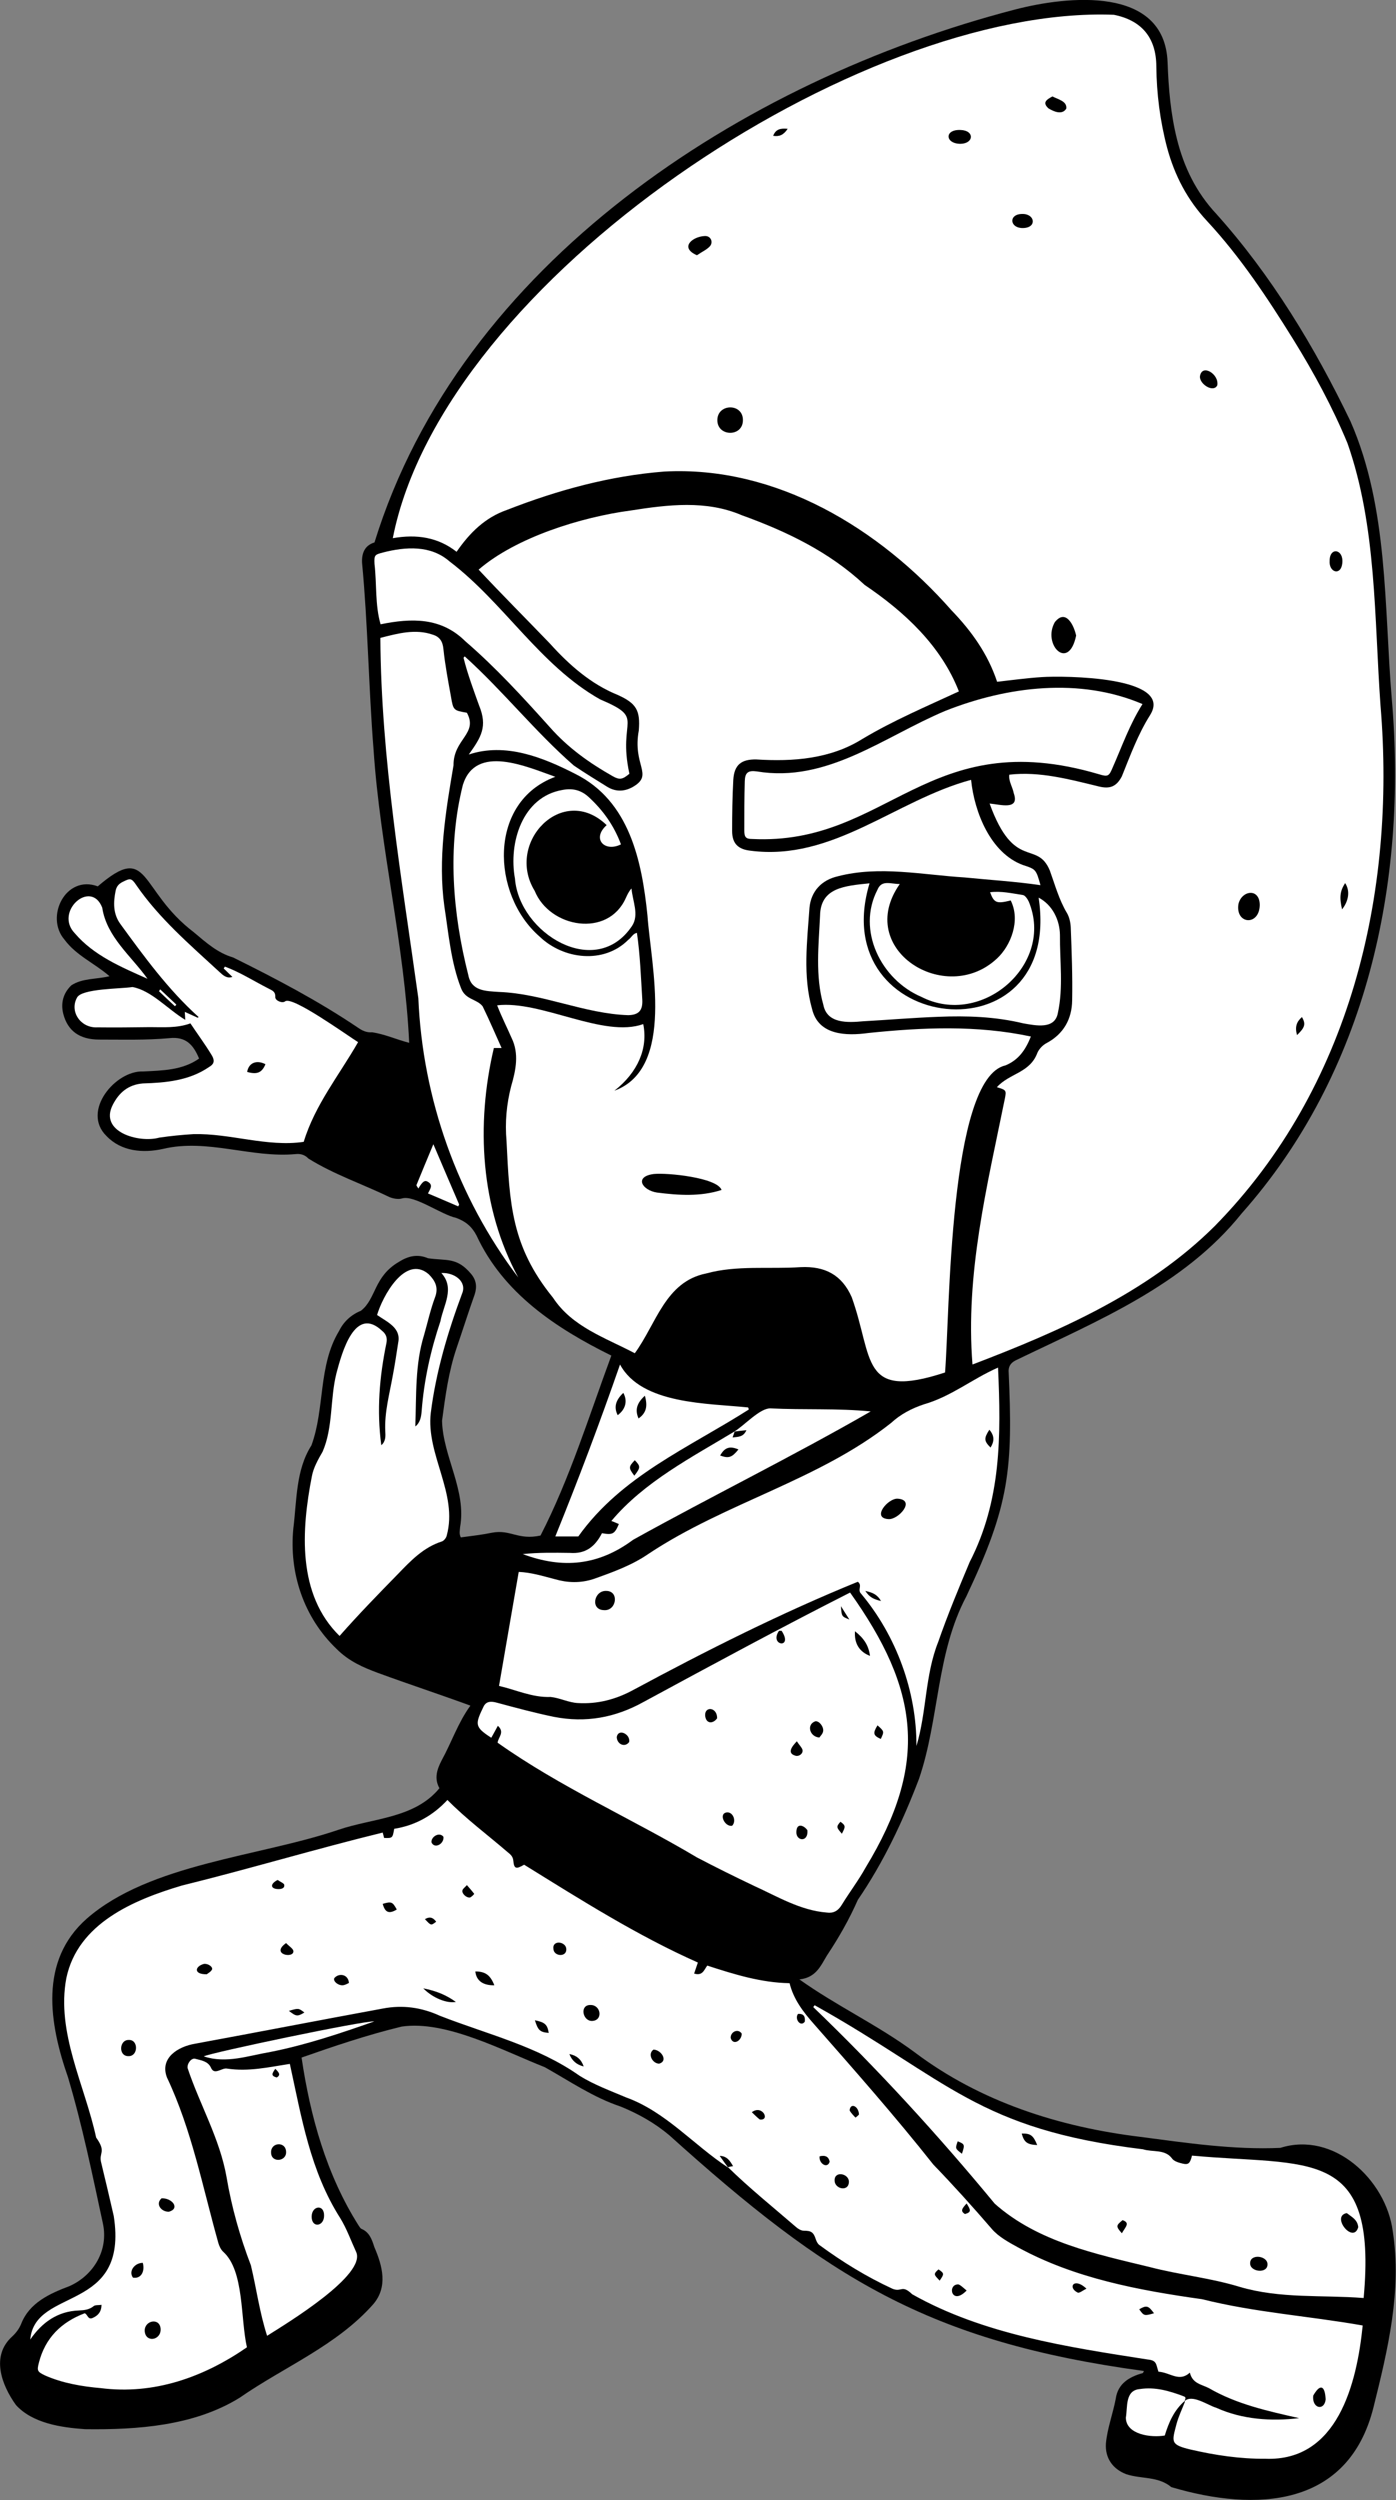 <?xml version="1.0" encoding="utf-8"?>
<!-- Generator: Adobe Illustrator 26.0.0, SVG Export Plug-In . SVG Version: 6.00 Build 0)  -->
<svg version="1.1" id="Capa_1" xmlns="http://www.w3.org/2000/svg" xmlns:xlink="http://www.w3.org/1999/xlink" x="0px" y="0px"
	 viewBox="0 0 595.3 1065.7" style="enable-background:new 0 0 595.3 1065.7;" xml:space="preserve">
<rect x="0" y="0" width="595.3" height="1065.7" fill="#808080" stroke="none"/>
<style type="text/css">
	.st0{fill:#FFFFFF;}
</style>
<g>
	<path d="M260.7,577.8c-23.7-11.7-46.1-26.6-57.5-51.2c-2-3.8-4.6-6-8.7-7.5c-6.4-1.4-17.8-9.8-23-8.3c-1.6,0.5-3.9,0.1-5.5-0.6
		c-11.4-5.5-23.8-9.7-34.5-16.4c-1.5-1.6-3.4-2.1-5.3-1.9c-19.1,1.8-37.7-6.7-56.7-2.2c-8.5,1.9-17.8,1.1-24.1-5.5
		c-10.8-10.6,3.9-28,15.6-27.5c8.3-0.4,16.8-0.5,23.9-5.5c-2.4-5.8-5.6-9.5-12.7-8.7c-9.9,0.9-19.9,0.6-29.9,0.6
		c-8.4,0-13.4-3.7-15.3-10.9c-1.2-4.7,0-8.9,3.4-12.2c4.7-3.1,10.4-2.5,16.3-3.9c-6.3-5.5-14.2-8.8-19.2-15.6
		c-8.4-9.7,0.5-27.8,14.2-22.7c22.3-19.2,17.2,1.5,41,19.6c5,4.2,10.1,8.8,16.7,10.7c18.2,9,36.3,18.5,53.2,29.9
		c1.9,1.3,3.7,2.2,6.1,2c5.4,0.8,10.1,3,15.8,4.5c-2-42-12.4-83-15.2-125c-2.1-26.5-2.4-53.1-4.9-79.6c-0.2-4.1,1.1-7.4,5.3-8.7
		c36.7-118.8,156.5-196.8,273-227.1c22.6-5.9,64-10.3,65.2,22.5c0.4,11,1.3,21.9,4,32.7c3,12,8.2,22.7,16.8,31.9
		c23.5,26.2,42,56.8,57.2,88.4c16.2,37,14.3,78.8,17.6,118.3c6.8,78.4-10.7,159.3-64,219.3c-24.6,30.7-61.3,45.7-95.9,62.4
		c-2.2,1-3.4,2.3-3.5,4.6c1.9,42.1,0.4,57.3-18,96.2c-12.9,24.3-11.5,52.3-20.2,77.8c-6.9,18.1-15.1,35.5-26.1,51.6
		c-3.6,8.2-8.1,16.1-13.1,23.6c-2.7,4.4-4.6,9.5-11.8,10.3c16,11.4,33.4,19.4,49.2,31.1c28,21.1,61.6,31.8,96.1,36
		c19.7,2.6,40,5.6,59.8,4.7c22.7-7.2,45,13.5,47.9,35.4c4,25.4-2.1,50.7-8.2,75.2c-10.7,42.7-50.1,44.7-86.2,34
		c-5.6-4.7-12.8-3.4-19.2-5.5c-5.8-2.2-9.1-6.9-8.7-13.1c0.6-6.5,3-12.7,4.2-19.1c0.9-6.4,5.7-9.3,11.5-10.9c0.1,0,0.2-0.2,0.5-0.9
		c-92-12.5-135-39.8-202.4-100.5c-6.2-5.2-13.1-9.1-20.7-12.2c-11.7-3.9-21.7-10.8-32.4-16.8c-17.6-6.9-42.1-20.1-61-17.3
		c-14.5,3.5-28.7,8.3-42.7,13.2c3.7,25,10.6,50,24.4,71.7c0.3,0.5,0.7,1.1,1.1,1.3c3.4,1.4,4.5,4.5,5.5,7.7c3.5,8.1,5.9,17-0.4,24.4
		c-15.6,17.7-38,26.7-57,39.9c-19.4,12-43.6,13.7-65.9,13.4c-10.2-0.7-22.4-2.5-29.5-10.3c-6.1-8.5-10.8-20.9-1.6-29.2
		c1.7-1.6,2.9-3.2,3.8-5.3c3.5-9.1,12.2-13,20.7-16.2c10.4-4.7,16.6-15.4,14.2-26.6c-4.5-20.9-8.8-41.9-14.9-62.4
		c-8-22.9-12.4-49.6,8-67.6c26.9-23.5,73.6-26.4,107.4-37.9c14.7-5,32.4-4.8,43-17.7c-2.3-4.1-1.1-7.9,0.9-11.8
		c4.3-7.8,7-16.1,12.3-23.4c-13.1-4.8-26.2-9.1-39.3-13.9c-6.5-2.4-12.5-5-17.8-10.3c-14-13.4-20.3-32.4-18.4-51.4
		c1.5-11.9,1-24.8,7.7-35.3c5.8-15.7,2.8-34,11.8-48.8c1.9-3.9,5.1-6.9,9.3-8.6c6.6-5.1,5.4-14.6,16.3-20.9
		c3.8-2.4,7.8-3.4,12.3-1.5c7.9,1.2,12.3-0.6,18.4,6.7c2.2,2.6,2.6,5.5,1.5,8.8c-2.7,7.6-5.1,15.2-7.7,22.8c-3.4,10-4.8,20.5-6.2,31
		c0.4,15.3,10.5,29.6,7.7,45.3c-0.1,1.6-0.5,2.7,0.3,4.4c4.4-0.6,8.9-1.1,13.3-2c8-1.5,11.1,3.3,20.7,1.2
		C242.9,630.4,251.1,603.8,260.7,577.8z"/>
	<path class="st0" d="M414.7,581.6c-3.1-38.5,6.2-75.9,13.8-113.3c0.7-3.6,0.6-3.7-3.4-4.9c5.4-6,14.1-6,17.3-14.7
		c0.7-1.6,2.3-3.3,3.9-4.1c7.3-3.9,10.8-10.3,10.9-18.2c0.2-10.4-0.2-20.8-0.6-31.2c-0.1-2-0.6-4.3-1.6-6c-3.4-5.7-5.1-12-7.3-18.1
		c-5.5-13.3-15.2,0.4-25.7-28.6c4.6,0.4,12.9,3,10.3-4.4c-0.5-2.7-2.3-5.2-1.9-7.9c12.9-1.5,25.7,2,38.1,5c4.8,1.2,7.6,0.1,9.9-4.3
		c3.6-8.9,6.9-18,12.1-26.2c10.1-16.5-37.2-16.7-46.2-16.1c-6.4,0.4-12.7,1.3-19.1,2c-3.9-11.8-10.9-21.6-19.4-30.4
		c-30.7-34.9-74.8-61.8-122.6-59.2c-23,1.8-45.4,7.9-66.9,16.3c-9.5,3.3-16,9.8-21.6,17.9c-7.9-6.2-17-7.6-27.2-5.8
		C189.1,119.3,366.4,2.1,475,6.3c11.9,2.4,18,9.8,18.1,21.9c0.1,11.8,1.6,23.4,4.6,34.8c3.2,11.8,8.6,22.2,17.1,31.3
		c14.2,15.3,25.7,32.7,36.7,50.4c8.8,14.2,16.7,28.8,23.1,44.2c12.5,35.6,11.4,74.6,14.1,111.9c6.7,80.3-13,163.1-70.7,221.8
		C489.6,550.9,451.7,567.5,414.7,581.6z M458.9,270.9c-1-4.6-4.5-11.5-9.1-5.7C444.4,274.7,455.7,286.4,458.9,270.9z M316.8,179.1
		c0.1-7.3-10.8-7.2-10.9-0.1C305.8,186.2,316.8,186.4,316.8,179.1z M537.2,385.8c0-7.5-7.8-6.3-9.1-0.4
		C526.8,394,537,394.8,537.2,385.8z M297.2,108.8c2-1.4,4.1-2.3,5.5-3.8c1.6-1.8,0.4-4.5-2.1-4.4
		C295.3,100.8,289.6,105.5,297.2,108.8z M448.8,41.1c-2.6,1.4-4.4,2.6-1.7,5.1c2.2,1.3,5.8,3,7.6,0.1
		C455.1,43.1,451.2,42.4,448.8,41.1z M409.6,61.3c5.7-0.1,6.1-5.7,0-5.9C402.6,55.1,403,61.3,409.6,61.3z M435.8,91.2
		c-5.9,0.1-5.2,6.2,0.5,6C442.3,97.1,441.4,91,435.8,91.2z M519.1,164.2c0.8-4.8-6.6-9.3-7.4-3.8
		C511.4,163.7,517.5,167.6,519.1,164.2z M567,239c-0.4,5,4.8,6.6,5.4,1.1C573.1,234,567,233,567,239z M572.3,387.6
		c3-3.8,3.4-8.1,1.3-11.2C571.4,379.9,571.1,382.4,572.3,387.6z M553.1,441.2c3.4-3.3,3.8-4.7,2.1-7.7
		C552.9,435.5,552.1,437.7,553.1,441.2z M335.9,54.9c-3.2-0.3-5.1,0.2-6.2,3C332.3,58.3,334.1,57.6,335.9,54.9z"/>
	<path class="st0" d="M198.2,279.8c16.3,14.7,30,32.1,46.5,46.5c4.7,3.2,9.5,6.1,14.3,9.1c3.8,2.3,7.7,2,11.4-0.3
		c8.2-5.1-0.7-9,2-23.7c0.7-8.6-1-11.6-9-15.2c-11.4-4.6-20.7-12.8-28.9-21.9c-10.1-10.5-20.4-20.8-30.4-31.5
		c16-13.8,43.8-22.4,64.8-25.2c16-2.5,32.2-4.5,47.4,2c19.1,6.9,37.3,15.6,52.4,29.7c17,11.5,32.6,25.9,40.2,45.4
		c-13.8,6.4-28,12.4-41.2,20.3c-13.6,8.5-29.5,9.7-45.2,8.7c-6.3-0.1-9.4,2.2-9.8,8.7c-0.4,7.3-0.5,14.6-0.5,21.8
		c0,5.3,2.5,7.8,7.8,8.4c35.2,4.6,61.8-21.5,94.1-30.2c1.4,13.8,8.3,31.2,22.1,36.3c5.6,1.8,5.6,1.9,7.5,8.6
		c-10.8-1.6-21.5-2.2-32.3-3.3c-18-1.1-36.3-5.1-54.1-0.5c-7,1.6-11.4,6.4-12.1,13.3c-1,14.3-2.9,29.3,1.1,43.3
		c2.7,11.2,14.5,11.5,24,10.2c23.2-2.4,46.3-3.4,69.3,1.5c-2.3,5.8-5.3,10-10.8,12.3C404.5,459.4,405,561.3,403,585
		c-36.3,11.9-30.4-5.9-39.8-32.1c-4.2-9.5-11.4-13.3-21.8-12.8c-13.4,0.9-27.2-0.9-40.3,2.7c-17.4,3.5-21.2,21.4-30.4,34
		c-12.7-6.7-26.7-11.2-34.9-23.7c-17.8-21.9-18.5-40.1-19.8-66.8c-0.7-7.9,0-15.7,2-23.4c2-6.8,3.4-13.8,0.2-20.4
		c-2.1-4.8-4.3-9.1-6.2-14c18.8-2.2,45.4,14.1,62.3,8c2.1,10.3-2.3,20.6-12.3,28.4c26-9.5,15.6-53.4,14.1-74.7
		c-2.4-23.4-7.7-48.8-30.7-60.3c-13.9-7.1-29.8-13.5-45.5-8.3c5.3-7.4,8.1-11.9,4.4-20.9c-2.4-6.7-4.9-13.4-6.6-20.2
		C197.7,280.2,197.9,280,198.2,279.8z M307.7,507.2c-1.9-5.3-23.3-7.4-28.9-6.8c-8.5,1.1-5,6.9,1.3,7.9
		C289.4,509.5,298.7,510.1,307.7,507.2z"/>
	<path class="st0" d="M505.1,1023.5c3.2-3.2,9.9,1.7,13.6,2.8c11.1,5,23.4,5.8,35.3,4.4c-13.3-3-26.6-5.9-38.5-12.8
		c-3.1-1.6-7-1.9-8.1-6.6c-4.6,4.2-8.4-0.1-13.4-0.4c-1.1-3.2-0.6-4.8-4.6-5.2c-34.1-5.3-70.1-10.7-100.4-27.8
		c-4.5-4.3-4.4-0.8-8.3-2.3c-11.1-5.1-21.5-11.5-31.3-18.7c-0.7-0.5-1.2-1.5-1.5-2.4c-1-3.1-2-3.7-5.2-3.7c-1.1,0-2.4-0.8-3.3-1.6
		c-9.7-8.4-19.8-16.5-29-25.5c0.7-0.1,1.3-0.3,2.2-0.4c-1.3-2.3-2.6-4.3-5.7-4.4c1.2,1.7,2.4,3.4,3.6,5
		c-14.7-9.6-26.6-23.8-43.5-29.9c-6.6-2.8-13.7-5.4-19.8-9.2c-18-12.7-39.4-17.7-59.6-25.6c-7.9-3.6-15.9-4.7-24.3-3.1
		c-26.7,4.9-53.4,10.1-80.1,15c-7.2,1.2-15.2,6-12,14.4c10.6,22.4,15.2,46.7,21.9,70.5c0.4,1.4,1.1,2.9,2.1,3.8
		c9,8.1,7.3,28.5,10.1,40.7c-18.5,12.8-39.7,20.3-62.3,17.4c-8.1-0.7-16.3-2.1-23.8-5.4c-3.3-1.6-3.5-2-2.6-5.5
		c2.7-10.5,9.5-17.2,19.5-21c1.3,0.4,1.3,2.9,3.4,2c2.2-1,3.7-2.4,3.8-5.6c-1.3,0.2-2.6,0-3.3,0.5c-1.9,1.6-4.1,1.8-6.3,1.9
		c-9.1,0.3-15.8,5.1-20.8,12.4c2-22.6,42.1-11.2,35.6-52.7c-1.7-7.5-3.5-15-5.3-22.5c-1.3-4.6,2.4-4.5-2.2-10.9
		c-4.8-22.3-17.1-44.7-12.7-68c4.9-23.3,28.7-33.3,49.2-39.4c28.4-7,57.1-15.6,85.7-22.6c0.2,0.7,0.4,1.5,0.6,2.3
		c3.6,0.1,3.6,0.1,4.3-3.9c8.8-1.4,16.4-5.5,22.7-12.3c8.1,8.2,16.9,14.7,25.5,22.1c1.2,1,2.4,1.8,2.6,3.8c0.3,3.5,1.2,3.7,4.6,1.7
		c24.1,14.9,48,30.1,74.1,41.7c-0.5,1.5-1,3-1.6,4.7c3.6,1.1,4.2-1.5,5.6-3.4c11.4,3.7,22.9,7.3,35.1,7.5
		c1.7,6.9,5.8,12.2,10.2,17.2c17.4,19.8,34.8,39.5,51.1,60.1c8.6,8.9,16.8,18,24.9,27.4c2.9,3.4,7.2,5.7,11.2,7.9
		c24.1,13.2,51.5,18.3,78.5,22.1c22.8,5.7,45.2,7.1,68.5,11.2c-2.5,24.8-10.7,58-41.5,56.8c-10.8,0.1-21.4-1.5-31.8-3.9
		c-9-2.1-8-3.4-6.1-10.9c0.9-3.3,2.4-6.4,3.6-9.5C505.2,1023.3,505.1,1023.5,505.1,1023.5z M68.5,992.7c-0.3-5-6.9-3.7-6.8,0.8
		C62,998.7,68.7,997.6,68.5,992.7z M252.4,861.4c4.9-0.1,3.9-6.9-0.6-6.8C247.1,854.5,248.4,861.4,252.4,861.4z M560,1021.1
		c-0.6,5.6,4.8,6.6,5.3,1.6C565,1016.6,562.9,1016,560,1021.1z M54.9,869.5c-4.1-0.1-4.5,7-0.1,6.9C59,876.5,59.1,869.3,54.9,869.5z
		 M210.8,846.2c-1.7-4.4-3.9-5.9-8.1-5.9C203.1,844.2,205.9,846.3,210.8,846.2z M68.9,937c-2.8,2.4-0.1,5.9,3.2,5.7
		C76.9,941.3,73.4,936.8,68.9,937z M362,930.1c0.2-3.6-6.1-5-6.1-0.8C355.8,933,361.8,934.4,362,930.1z M180.5,847.5
		c4,4.1,10,6.5,13.9,5.8C190.4,850.4,186.1,848.6,180.5,847.5z M278.7,873.6c-2.7,1.8-0.5,6,2.4,6
		C285,878.5,282.1,873.8,278.7,873.6z M60.9,964.5c-3.5,0-6.2,3.6-4.2,6.3C60,971.4,61.9,968.4,60.9,964.5z M241.5,831
		c0.1-3.5-6-4.3-5.5-0.4C236,833.8,241.4,834.4,241.5,831z M88.2,841.5c0.4-0.4,1.7-1,2.2-2c0.5-1.1-1.7-2.7-3.5-2.4
		C83,838.2,82.5,841.6,88.2,841.5z M148.8,845.2c-0.3-3.8-4.3-4.3-6.2-2.1c-0.7,1.2,1.3,3.1,3.4,3.1
		C147,846.2,148,845.6,148.8,845.2z M412.2,976.3c-1.6-1.3-2.5-2.3-3.5-2.6C403.8,973.5,405.7,983,412.2,976.3z M122,828.2
		c-6.9,4.9,3.6,6.8,3.1,3.3C124.8,830.4,123.3,829.6,122,828.2z M228.1,861.1c1.3,4.3,2.2,5.1,5.9,5.4
		C233.4,862.9,232.4,862,228.1,861.1z M163.2,811.5c1,3.7,2.7,4.4,6,2.4C167.4,810.6,166.9,810.4,163.2,811.5z M189.1,782.9
		c-1.8-2.3-5.4,0.1-5.1,2.4C185.4,788.3,189.5,785.8,189.1,782.9z M316.3,866.8c-1.6-2.4-4.9-0.7-4.7,1.9
		C312.6,872,316.3,869.9,316.3,866.8z M199.1,803.5c-1,1.1-1.8,1.6-1.9,2.3c-0.3,1.3,1.6,3.1,3.1,3c0.7-0.1,2-1.5,1.9-1.6
		C201.3,806,200.3,804.9,199.1,803.5z M492.1,986c-2.4-3.3-3.2-3.5-6.3-1.7C487.8,987.1,487.9,987.2,492.1,986z M242.8,875.5
		c1.1,2.9,3.2,4.6,6.1,5.3C247.9,877.8,245.9,876.1,242.8,875.5z M366.3,901.3c-0.1-3.5-3.6-5.3-4-1.8c0.6,1.2,1.6,2.1,2.5,3.1
		C365.4,902.2,365.9,901.7,366.3,901.3z M320.6,900.3c1.4,1.3,2.3,2.3,3.4,3.1C328.6,904,325.1,896.9,320.6,900.3z M463.3,975.5
		c-5.3-5-8.2-0.5-3.7,1.7C460.4,977.4,461.4,976.5,463.3,975.5z M123.2,857.1c3.1,2.4,3.6,2.5,6.6,0.7
		C127.3,855.9,127.3,855.9,123.2,857.1z M118.4,801.3c-3.4,1.7-3.1,3.9,0.4,3.9c1.1,0,2.7-0.3,2.4-1.9
		C120.9,802.6,119.5,802.1,118.4,801.3z M349.5,919.1c-0.4,3,3.3,5.5,4.3,2.3C353.4,919.3,352,918.5,349.5,919.1z M340.3,858.4
		c-1.6,2.1,1.1,5.8,2.9,3.3C343.4,859.7,342.9,858.2,340.3,858.4z M400.7,972.1c1.9-2.8,2.1-3.1-0.5-4.8
		C397.8,969.4,398.4,969.6,400.7,972.1z M412.2,939.2c-1.8,2-2.9,3.2-0.7,4.5C414.4,942.9,413.9,941.9,412.2,939.2z M181.2,818
		c2.6,2.8,2.6,2.8,4.8,1.1C184.8,817.5,183.5,816.7,181.2,818z"/>
	<path class="st0" d="M212.8,718.6c2.8-16.4,5.6-32.3,8.4-48.6c5.2,0.2,10.4,1.8,15.4,3.1c5.5,1.6,10.9,1.7,16.3,0
		c8.2-2.9,16.6-5.9,23.8-10.9c32.7-21.7,72.5-31.3,103.3-55.7c4-3.7,8.8-6.2,13.9-7.9c11.8-3.4,20.4-10.7,31.7-15.7
		c1.3,29.2,1.4,56.7-12.1,82.9c-4.7,11.2-9.4,22.5-13.4,34c-5.7,14.3-4.9,29.8-9.3,44.4c0.1-23.3-8.6-47-23.6-64.9
		c-1.7-1.7,0.7-3.5-1.4-5.1c-32.9,13.4-64.7,29.4-95.9,46.2c-7.4,4-15.2,6-23.5,5.5c-3.9-0.2-7.7-2.2-11.6-2.6
		C226.9,723.6,219.9,720.2,212.8,718.6z M382.9,638.8c-4.1-0.4-11.5,8.3-4,8.7C383.1,647.8,390.6,639.4,382.9,638.8z M257.6,686.3
		c5.3,0.4,6.6-8.2,0.9-8.2C253.3,677.9,251.6,686.2,257.6,686.3z M421.9,609.4c-2.4,3.7-2.3,4.8,0.5,7.6
		C424,614.4,424.2,612.1,421.9,609.4z M375.7,682.4c-1.7-2.9-3.7-3.6-6.7-4.3C370.8,680.9,372.7,681.7,375.7,682.4z"/>
	<path class="st0" d="M362.5,678.8c29.5,41.4,33.6,72.8,6.7,117.1c-3.1,5.6-7,10.7-10.3,16.1c-1.5,2.5-3.6,3.6-6.3,3.2
		c-11.3-0.9-21-6.8-31.1-11.4c-8.2-3.9-16.3-7.9-24.3-12.1c-28.1-16.7-58.2-29.9-85-48.9c0.2-2.3,3.2-4.4,0.1-7.2
		c-0.9,1.7-1.7,3.1-2.8,5.1c-7.3-4.7-6.9-5.8-3.2-13.5c1.2-2.1,3.1-2.1,5.4-1.5c8.2,2.2,16.3,4.4,24.6,6.1c13.4,2.6,26,0.4,38.2-6.4
		C303.7,709.6,332.9,693.8,362.5,678.8z M364.6,695.3c-0.4,5.2,1.9,8.8,6.4,10.5C370.4,701.3,368.4,698.3,364.6,695.3z M349.4,740.6
		c0.4-0.6,1.4-1.5,1.6-2.6c0.4-2-1.8-4.7-3.4-4.3C343.8,735.1,345.3,740.3,349.4,740.6z M305.8,732.4c0.1-4.8-5.4-5.3-5.1-1.1
		C301.1,734.9,304.1,734.8,305.8,732.4z M344.3,780.1c-1.5-2.1-4.6-3.3-4.7,0.7C339.4,784.8,344.8,785.4,344.3,780.1z M339.8,742.2
		c-2.3,2.4-4.3,5.2-0.4,6.2c1.5,0.3,3.2-1.1,2.8-2.6C341.9,744.8,340.9,743.9,339.8,742.2z M312.2,778.2c1.9-1.9,0.5-5.8-2.1-5.7
		C306.2,772.8,309,778.8,312.2,778.2z M268.3,742.5c0.6-3.4-4.7-5.9-5.3-2.1C263.1,743.5,266.5,745,268.3,742.5z M374.2,735.4
		c-2.1,3.4-1.8,4.4,1.4,5.8C377.1,738,377.1,738,374.2,735.4z M333.3,695.1c-0.4,0-0.7,0-1.1,0C327.8,701.5,338.5,703,333.3,695.1z
		 M359,781.6c1.5-2.9,1.8-3.4-0.6-5.1C356.4,778.7,356.8,779,359,781.6z M358.6,684.6c0.3,4.4,0.3,4.4,3.6,5.7
		C361,688.4,360,686.9,358.6,684.6z"/>
	<path class="st0" d="M347.4,854.7c57.2,32,69.3,52.8,140,61.4c4.2,1.3,9.3-0.1,12.3,3.8c0.8,1.3,2.9,1.9,4.6,2.3
		c2.5,0.6,3.2-0.1,4-3.4c49.9,4.6,79.2-4.2,73.2,60.7c-17.7-1.4-35.5,0.4-53-4.8c-12.5-3.8-25.6-5.1-38.2-8.4
		c-23.1-5.6-47.7-10.7-66.1-27c-24.2-29.3-49.9-57.4-77.4-83.8C347,855.2,347.2,854.9,347.4,854.7z M579.2,949.3
		c-0.3-3.2-2.7-4.3-4.9-6C567.4,944.6,577.1,956.7,579.2,949.3z M540.5,965.1c0-3.7-7.5-4.6-7.4-0.4
		C533,968.4,540.6,969.3,540.5,965.1z M442.3,914.3c-1.7-4.2-2.9-5-6.6-4.9C436.7,913.1,438,914.1,442.3,914.3z M478.4,951.9
		c1.5-2.7,3.7-4.4,0.3-5.6C476.1,948.5,475.6,948.8,478.4,951.9z M410.2,918c1.3-3.9,1.2-4.1-1.8-5.3
		C407.3,915.8,407.3,915.8,410.2,918z"/>
	<path class="st0" d="M144.8,697.3c-18.1-17.7-16.3-45.1-11.8-68.1c0.7-3.7,2.7-7.2,4.6-10.5c4.5-10.4,3.1-22.5,5.9-33.5
		c2.3-8.6,7.8-29,19.5-17.9c1.7,1.4,2.2,3,1.8,5.1c-3,14.5-4.2,28.8-2.2,43.6c2-1.7,1.8-4.1,1.7-5.9c-0.4-8.1,1.8-15.9,3.2-23.8
		c0.9-4.7,1.6-9.4,2.3-14c1.3-6.3-4.5-8.7-9-11.8c2.3-7.9,12-25.9,22-17.4c2.8,2.8,4.3,5.7,2.7,9.9c-1.9,5.1-3.1,10.5-4.6,15.8
		c-4,12.8-3.3,26-3.8,39.2c2.1-1.6,2.5-4.1,2.7-6.5c1-13.1,3.8-25.8,8-38.3c1.3-6.9,6.3-14.1,0.4-20.6c5.6-0.3,11.1,3.7,8.8,8.9
		c-6.1,16.4-11.1,33.3-13.3,50.7c-2.1,17.8,11.7,34.4,6.8,52.3c-0.2,1-1.2,2.2-2,2.5c-7.9,2.5-13.3,8.2-18.8,13.9
		C161.1,679.7,153.1,687.9,144.8,697.3z"/>
	<path class="st0" d="M152.7,444.2c-8.2,14.3-18.3,26.6-23.2,42.5c-15.6,2.3-31.4-3.7-47-3.3c-4.9,0.3-9.8,0.8-14.6,1.5
		c-8.6,2.4-25.8-2.4-19.8-14c2.7-5.3,6.7-8.6,12.8-9.1c9.9-0.3,19.7-1.2,28.1-6.9c2.4-1.4,2.8-2.8,1-5.6c-2.7-4.4-5.8-8.6-8.8-13.1
		c-5.8,2.1-11.6,1.6-17.3,1.6c-7.4,0.1-14.9,0.2-22.3,0.1c-7.2,0.4-12-6.7-8.8-12.6c1.8-4,18.9-3.8,23.7-4.6
		c8.1,1.5,14.9,9.4,22.5,14c-0.1-1.5-0.1-2.2-0.2-3.4c2,0.9,3.8,1.7,5.5,2.5c0.1-0.1,0.3-0.2,0.4-0.3
		c-12.9-11.6-23.2-25.7-33.4-39.7c-3.1-4.3-3-9.1-2-14.1c0.4-2,1.5-3.1,3.2-3.9c3-1.5,3.6-1.5,5.5,1.3c9.8,14.3,23,25.6,35.6,37.2
		c1.5,1.4,3.1,2.9,5.5,2.1c-1.2-1.2-2.5-2.4-3.7-3.6c0.2-0.3,0.3-0.5,0.5-0.8c6.5,2.4,12.4,6.2,18.5,9.3c1.4,0.8,3.1,1.1,3,3.7
		c-0.1,1.5,3,2.8,4.2,1.8C124.6,424.4,147.9,441.2,152.7,444.2z M113.2,453.6c-3.9-2-7.2-0.5-7.8,3.3
		C109.7,458.1,111.7,457.2,113.2,453.6z"/>
	<path class="st0" d="M162.2,271.9c7.7-2,15-3.9,22.3-1.4c3,0.9,4.3,2.9,4.6,6.2c0.7,6.8,2,13.5,3.2,20.2c1,5.9,1.1,5.9,6.8,6.9
		c4.9,9-5.8,11.2-5.7,22.4c-3.4,19.9-6.7,40-3.9,60.2c1.8,11.6,2.8,23.8,7.1,34.8c1.9,5,6.6,4.5,9.2,7.7c2.8,5.7,5.3,11.6,8.1,17.8
		c-1.5,0-2.6,0-3.3,0c-7.7,32.7-5.7,68.1,10.4,97.8c-25.9-34.1-40.8-76.3-42.6-119C171.3,374.4,162.5,323.6,162.2,271.9z"/>
	<path class="st0" d="M487.2,300.1c-5.5,8.7-8.6,17.7-12.7,27c-1.6,3.8-2,4.1-5.9,2.9c-73.2-21.6-90,30.5-147.9,27.6
		c-2.7,0-3.3-0.8-3.3-3.7c0-7,0-14,0.2-20.9c0.1-3.7,1.4-4.7,5.1-4.2c30.1,5,54.2-14.8,80.4-25.8
		C429.6,292.5,460.5,288.7,487.2,300.1z"/>
	<path class="st0" d="M123.6,879.7c5,22.9,8.7,45.6,21.4,65.6c2.8,4.5,4.6,9.6,6.8,14.4c4.9,9.8-29.5,30.6-37.9,35.9
		c-3.2-9.9-4.5-19.9-6.9-30c-4.7-12.3-8.2-24.7-10.4-37.7c-2.9-16.4-11.4-30.8-16.6-46.4c-0.3-1.9,1.6-4.4,3.2-4
		c2.5,0.7,5.4,1,6.7,3.7c0.8,1.9,1.9,1.9,3.6,1.3c1.1-0.4,2.3-1,3.3-0.8C106,883.1,114.5,881.1,123.6,879.7z M122,917.1
		c-0.2-4.5-6.6-4-6.4,0.4C115.6,922,122.3,921.4,122,917.1z M138.2,944.4c0.1-5-5.2-4.3-5.3,0.3
		C132.8,949.8,138.2,949.1,138.2,944.4z M117.4,881.8c-1.5,2.1-1.9,3,0.6,3.7C119.9,884.4,118.9,883.3,117.4,881.8z"/>
	<path class="st0" d="M236.8,331.1c-28.7,10.6-27.4,50.1-6.7,68.1c10.2,9.8,27.4,11.8,37.8,1.4c1.4-1,1.9-2.6,3.7-3
		c1.4,9.5,1.7,19,2.3,28.6c0.2,4.5-1.5,6.4-6,6.5c-18.7-0.6-36.3-9.2-55.1-9.9c-5.7-0.4-11.8-0.3-13.1-7.2
		c-6.7-26.4-9-54.5-2.3-81.1C202.9,317,224.6,326.8,236.8,331.1z"/>
	<path class="st0" d="M268.4,329.8c-3,2.5-4.2,2.7-7.2,1c-9.9-5.6-19-12.1-26.6-20.7c-11.5-12.8-23.2-25.6-36.2-36.8
		c-10.3-10.2-22.9-9.9-36.1-7.2c-2.4-8.1-1.6-17.3-2.6-25.7c-0.2-3.8,0.1-4,3.6-4.9c9.7-2.5,20.4-3.2,28.4,3.8
		c23.2,17.6,38.6,44.4,64.2,58.8C275.7,306.5,263.2,306,268.4,329.8z"/>
	<path class="st0" d="M370.8,376.5c-19.4,64.6,82.7,76.1,72.1,6.1c5.9,3.1,9,9.5,9.1,15.9c-0.1,11.1,1.5,22.4-0.9,33.3
		c-1.3,7.1-9.4,5.3-14.7,4.4c-12-2.9-24.1-3.3-36.3-2.8c-10.7,0.4-21.3,1.3-32,1.9c-6.6,0.6-15.4,1.1-17-7c-3.5-12.4-2-25.4-1.4-38
		C349.9,378.3,360.2,377.6,370.8,376.5z"/>
	<path class="st0" d="M313.1,610.2c4.2-2.5,10.9-10,15.4-9.9c14.2,0.7,28.8-0.1,42.8,1.3c-33,19-67.8,36.1-101.3,54.7
		c-14.8,11-30,12.5-47.1,6.1c6.7-0.7,13.4-0.6,20.1-0.5c6.7,0.5,10.7-2.6,13.7-8.4c4.5,0.8,5.4,0.4,7.2-3.9c-1-0.4-2-0.9-3.2-1.3
		c14-16.7,34.2-27.1,52.6-38.2c-0.3,0.8-0.5,1.5-0.9,2.6c2.6-0.3,4.6-0.2,5.9-3.1C316.2,609.8,314.6,610,313.1,610.2z M314.9,617.8
		c-3.8-1.6-5.9-0.8-7.8,2.6C310.7,621.7,312.1,621.3,314.9,617.8z"/>
	<path class="st0" d="M319.3,600.8c-25.8,16.4-54.3,28.3-72.7,54.1c-2.4,0-5.8,0-9.8,0c10-24.7,18.8-48,27.6-73.3
		c9.2,17.1,37.6,16.5,54.6,18.3C319.2,600.1,319.2,600.5,319.3,600.8z M263.4,603.2c3.4-2.5,4.3-6.1,2.4-9.5
		C262.5,596.8,261.7,599.8,263.4,603.2z M275,594.9c-3.5,3.2-4.3,6.1-2.7,9.7C275.5,602.3,276.3,599.6,275,594.9z M270.5,629
		c2.7-3.5,2.7-4,0.2-6.6C268,625.2,268,625.7,270.5,629z"/>
	<path class="st0" d="M383.7,376.8c-19.5,27.7,19.5,52.4,41.5,31.7c5.8-5.4,10.1-16.1,5.8-24.7c-6,1.5-7.1,1.1-8.8-3.5
		c4.8-0.6,9.4,0.5,14,1.2c0.9,0.1,2,1.7,2.5,2.8c11.1,26.7-20,53.8-45.8,40.6c-17.2-7.3-27.7-28.4-18.7-45.7
		C376,374.9,379.7,376.8,383.7,376.8z"/>
	<path class="st0" d="M264.8,359.9c-7,3.5-12.6-2.4-6.1-8.2c-18.8-18.1-43.3,7.5-30.7,28c6.4,15.8,31.3,20.2,38.9,3
		c0.6-1.3,1.2-2.7,2.4-4c0.4,5.3,3.4,11.2,0.2,16c-15.5,23.1-48.1,3.1-49.9-20.2c-2.8-15.2,3.1-34.9,20.3-37.8c4.2-0.8,7.8,0,11.1,3
		C257.1,345.3,261.8,351.8,264.8,359.9z"/>
	<path class="st0" d="M62.9,417.2c-11.2-5-22.9-9.9-31-19.4c-8.9-9.2,6.9-23.3,11.7-10.9C45.5,399.4,56,407.5,62.9,417.2z"/>
	<path class="st0" d="M505.1,1023.5c0,0,0.1-0.2,0.2-0.2c-4.6,3.9-6.9,9.2-8.6,14.8c-5.7,1-16.5-0.3-16.6-7.6
		c0.8-4.6-0.4-11.7,6-12.2c6.5-1,12.6,0.8,18.7,3.1C506,1021.8,505.4,1022.6,505.1,1023.5z"/>
	<path class="st0" d="M159.6,861.6c-14.5,5.1-29.1,10-44.2,13c-9.5,1.6-18.9,5.1-28.5,1.9C89.5,875,155.2,861.2,159.6,861.6z"/>
	<path class="st0" d="M195.4,514.2c-4.3-1.8-8.5-3.7-12.9-5.5c0.9-1.9,2.3-3.5,0.1-4.9c-1.4-0.9-2.3-0.4-4.2,2.8
		c-0.3-0.6-0.9-1.2-0.8-1.5c2.3-5.6,4.6-11.2,7.2-17.4c3.9,9.1,7.4,17.4,11,25.7C195.7,513.7,195.5,513.9,195.4,514.2z"/>
	<path class="st0" d="M68.3,421.7c2.3,2.2,4.6,4.3,6.9,6.5c-0.2,0.2-0.4,0.5-0.6,0.7c-2.3-2.1-4.5-4.2-6.8-6.4
		C67.9,422.3,68.1,422,68.3,421.7z"/>
</g>
</svg>
